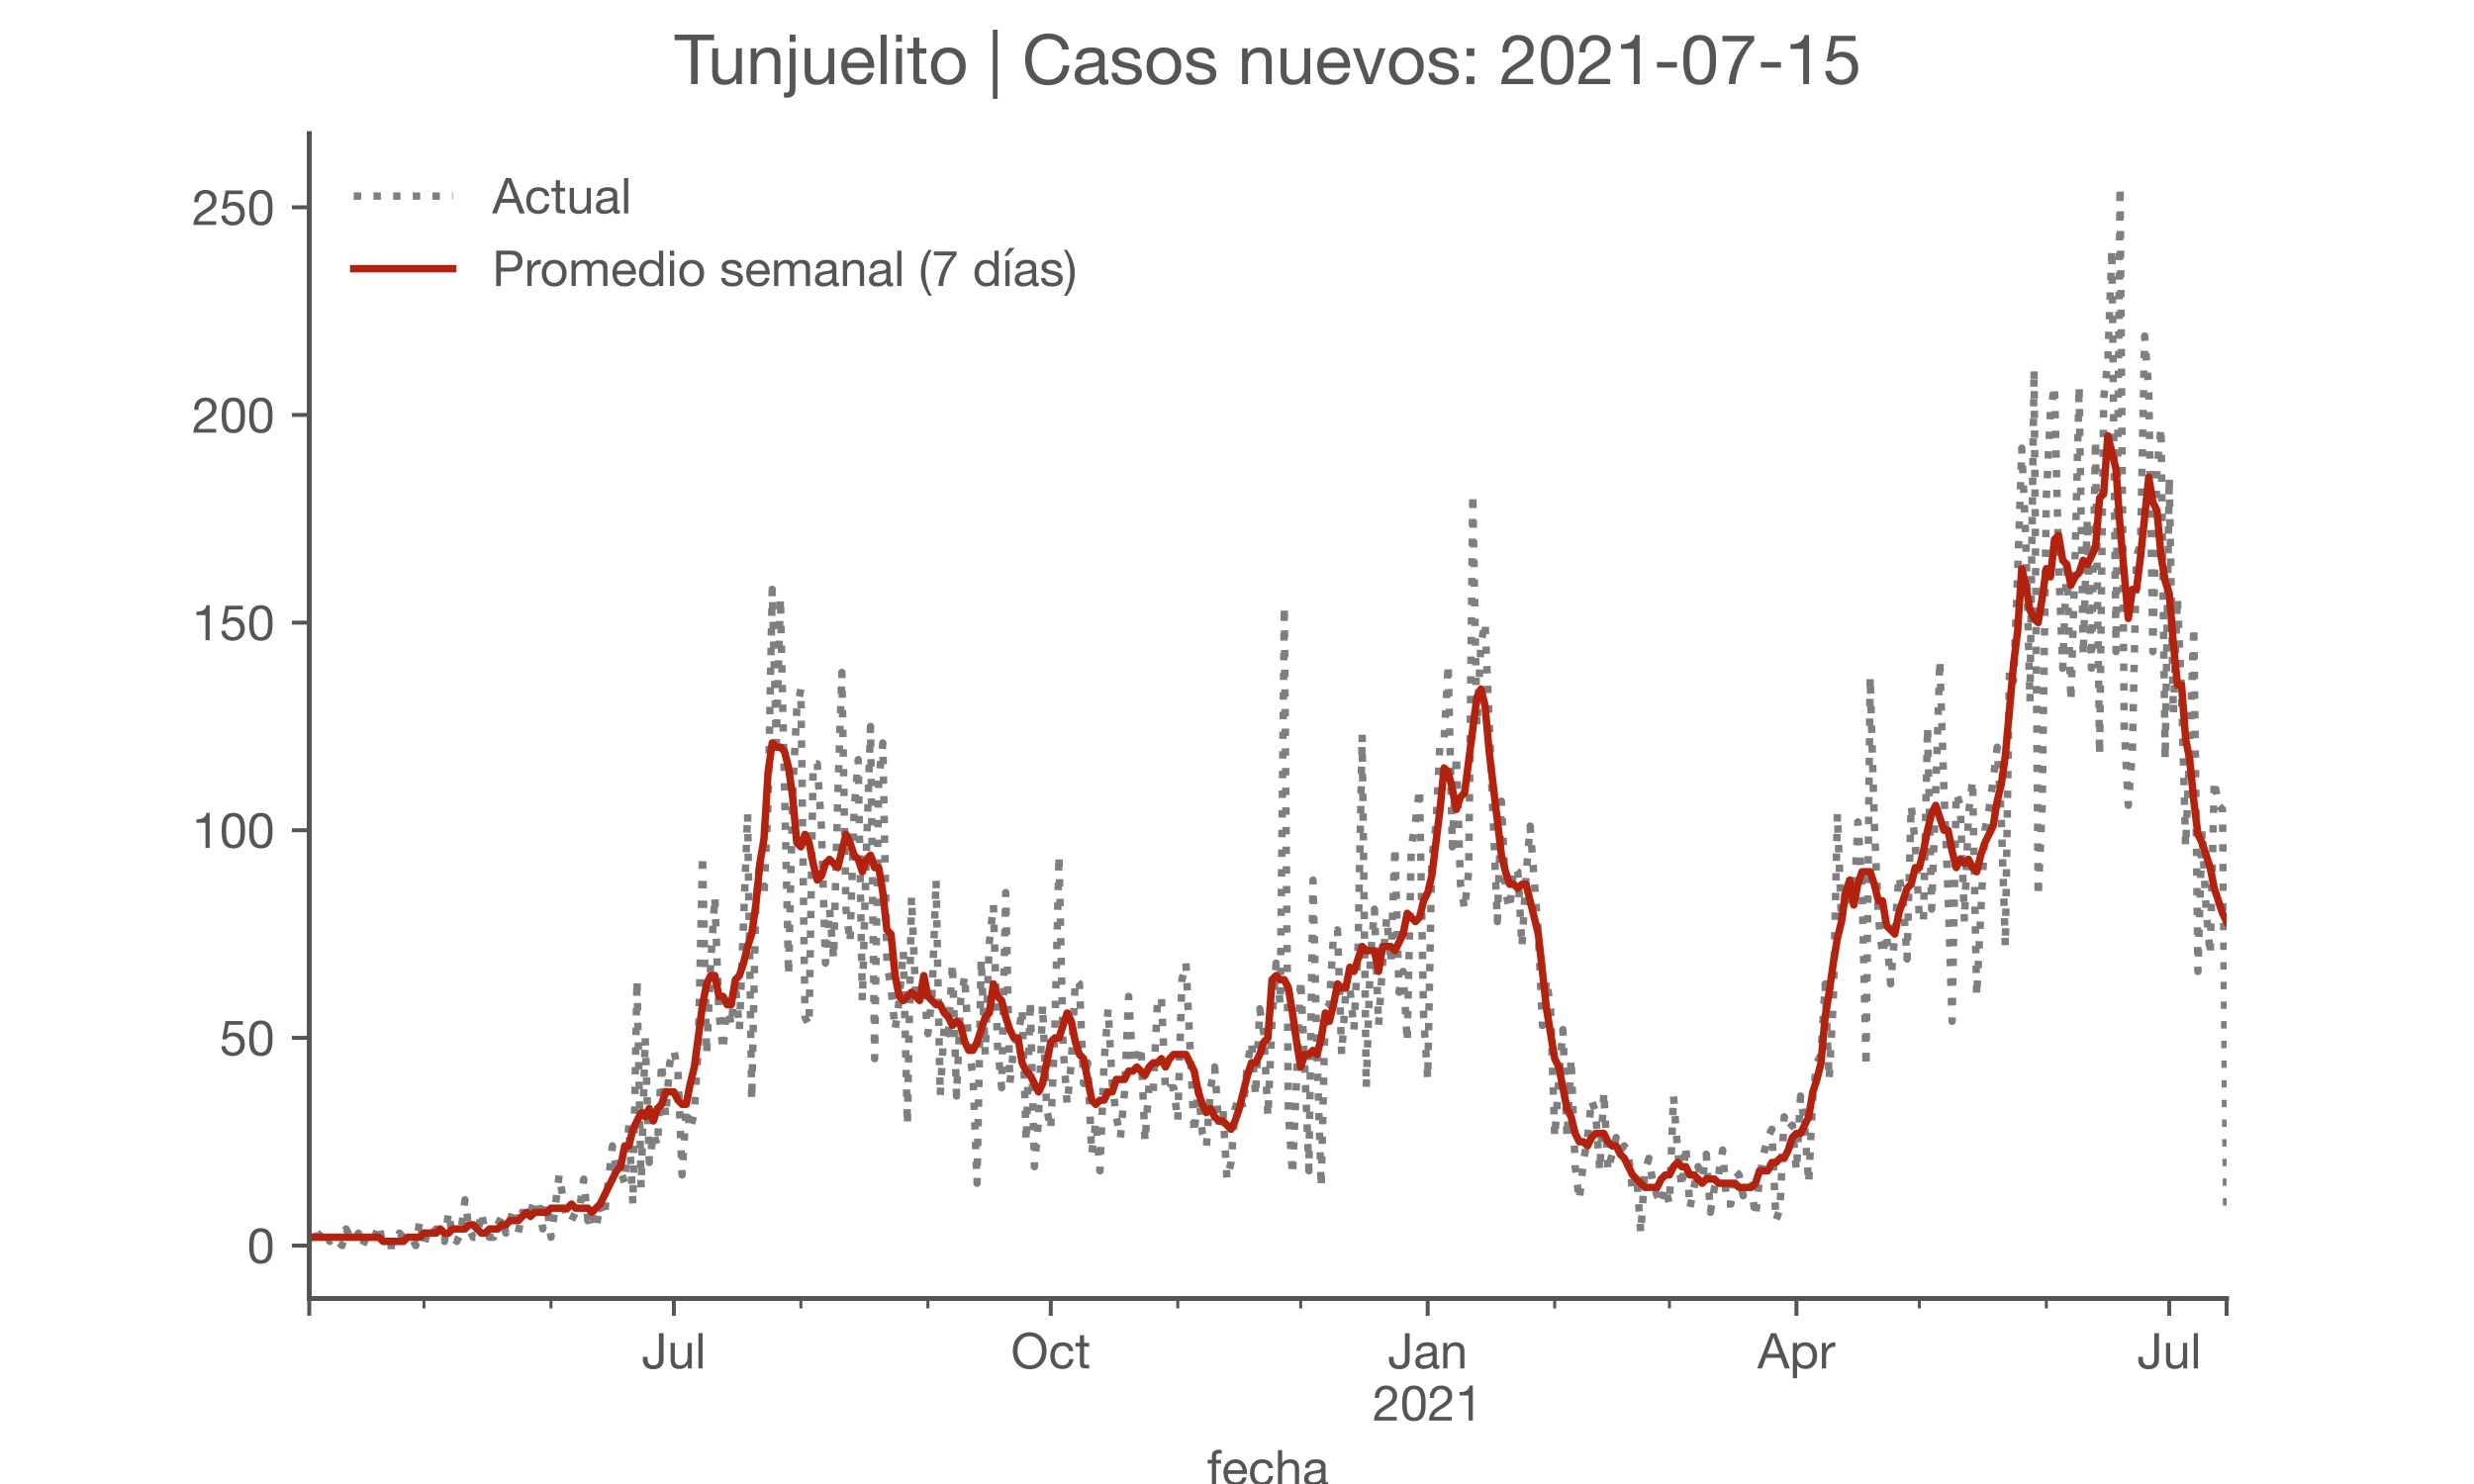 <?xml version="1.0" encoding="utf-8" standalone="no"?>
<!DOCTYPE svg PUBLIC "-//W3C//DTD SVG 1.1//EN"
  "http://www.w3.org/Graphics/SVG/1.1/DTD/svg11.dtd">
<!-- Created with matplotlib (https://matplotlib.org/) -->
<svg height="300pt" version="1.1" viewBox="0 0 500 300" width="500pt" xmlns="http://www.w3.org/2000/svg" xmlns:xlink="http://www.w3.org/1999/xlink">
 <defs>
  <style type="text/css">*{stroke-linecap:butt;stroke-linejoin:round;}</style>
 </defs>
 <g id="figure_1">
  <g id="patch_1">
   <path d="M 0 300 
L 500 300 
L 500 0 
L 0 0 
z
" style="fill:#ffffff;"/>
  </g>
  <g id="axes_1">
   <g id="patch_2">
    <path d="M 62.5 262.5 
L 450 262.5 
L 450 27 
L 62.5 27 
z
" style="fill:#ffffff;"/>
   </g>
   <g id="matplotlib.axis_1">
    <g id="xtick_1">
     <g id="line2d_1">
      <defs>
       <path d="M 0 0 
L 0 3.5 
" id="me45460651b" style="stroke:#555555;stroke-width:0.8;"/>
      </defs>
      <g>
       <use style="fill:#555555;stroke:#555555;stroke-width:0.8;" x="62.5" xlink:href="#me45460651b" y="262.5"/>
      </g>
     </g>
    </g>
    <g id="xtick_2">
     <g id="line2d_2">
      <g>
       <use style="fill:#555555;stroke:#555555;stroke-width:0.8;" x="136.191" xlink:href="#me45460651b" y="262.5"/>
      </g>
     </g>
     <g id="text_1">
      <!-- Jul -->
      <g style="fill:#555555;" transform="translate(129.706 276.641)scale(0.1 -0.1)">
       <defs>
        <path d="M 44.094 17.797 
L 44.094 71.406 
L 34.594 71.406 
L 34.594 19.203 
Q 34.594 13.297 32.141 9.797 
Q 29.703 6.297 23.203 6.297 
Q 19.703 6.297 17.453 7.344 
Q 15.203 8.406 13.953 10.297 
Q 12.703 12.203 12.203 14.797 
Q 11.703 17.406 11.703 20.5 
L 11.703 23.5 
L 2.203 23.5 
L 2.203 19.094 
Q 2.203 8.906 7.594 3.656 
Q 13 -1.594 23 -1.594 
Q 29 -1.594 33.047 0.047 
Q 37.094 1.703 39.547 4.453 
Q 42 7.203 43.047 10.703 
Q 44.094 14.203 44.094 17.797 
z
" id="HelveticaNeue-74"/>
        <path d="M 49.203 0 
L 49.203 51.703 
L 40.703 51.703 
L 40.703 22.5 
Q 40.703 19 39.75 16.047 
Q 38.797 13.094 36.891 10.891 
Q 35 8.703 32.141 7.5 
Q 29.297 6.297 25.406 6.297 
Q 20.5 6.297 17.703 9.094 
Q 14.906 11.906 14.906 16.703 
L 14.906 51.703 
L 6.406 51.703 
L 6.406 17.703 
Q 6.406 13.5 7.25 10.047 
Q 8.094 6.594 10.188 4.094 
Q 12.297 1.594 15.688 0.25 
Q 19.094 -1.094 24.203 -1.094 
Q 29.906 -1.094 34.094 1.156 
Q 38.297 3.406 41 8.203 
L 41.203 8.203 
L 41.203 0 
z
" id="HelveticaNeue-117"/>
        <path d="M 6.906 71.406 
L 6.906 0 
L 15.406 0 
L 15.406 71.406 
z
" id="HelveticaNeue-108"/>
       </defs>
       <use xlink:href="#HelveticaNeue-74"/>
       <use x="51.9" xlink:href="#HelveticaNeue-117"/>
       <use x="107.5" xlink:href="#HelveticaNeue-108"/>
      </g>
     </g>
    </g>
    <g id="xtick_3">
     <g id="line2d_3">
      <g>
       <use style="fill:#555555;stroke:#555555;stroke-width:0.8;" x="212.366" xlink:href="#me45460651b" y="262.5"/>
      </g>
     </g>
     <g id="text_2">
      <!-- Oct -->
      <g style="fill:#555555;" transform="translate(204.306 276.641)scale(0.1 -0.1)">
       <defs>
        <path d="M 13.297 35.703 
Q 13.297 41.094 14.688 46.344 
Q 16.094 51.594 19.094 55.797 
Q 22.094 60 26.797 62.547 
Q 31.5 65.094 38 65.094 
Q 44.5 65.094 49.203 62.547 
Q 53.906 60 56.906 55.797 
Q 59.906 51.594 61.297 46.344 
Q 62.703 41.094 62.703 35.703 
Q 62.703 30.297 61.297 25.047 
Q 59.906 19.797 56.906 15.594 
Q 53.906 11.406 49.203 8.844 
Q 44.5 6.297 38 6.297 
Q 31.5 6.297 26.797 8.844 
Q 22.094 11.406 19.094 15.594 
Q 16.094 19.797 14.688 25.047 
Q 13.297 30.297 13.297 35.703 
z
M 3.797 35.703 
Q 3.797 28.406 5.938 21.656 
Q 8.094 14.906 12.391 9.703 
Q 16.703 4.5 23.094 1.453 
Q 29.5 -1.594 38 -1.594 
Q 46.5 -1.594 52.891 1.453 
Q 59.297 4.5 63.594 9.703 
Q 67.906 14.906 70.047 21.656 
Q 72.203 28.406 72.203 35.703 
Q 72.203 43 70.047 49.75 
Q 67.906 56.5 63.594 61.703 
Q 59.297 66.906 52.891 70 
Q 46.5 73.094 38 73.094 
Q 29.5 73.094 23.094 70 
Q 16.703 66.906 12.391 61.703 
Q 8.094 56.5 5.938 49.75 
Q 3.797 43 3.797 35.703 
z
" id="HelveticaNeue-79"/>
        <path d="M 41.5 35.094 
L 50.297 35.094 
Q 49.797 39.703 47.891 43.047 
Q 46 46.406 43.047 48.594 
Q 40.094 50.797 36.25 51.844 
Q 32.406 52.906 28 52.906 
Q 21.906 52.906 17.297 50.75 
Q 12.703 48.594 9.641 44.844 
Q 6.594 41.094 5.094 36.047 
Q 3.594 31 3.594 25.203 
Q 3.594 19.406 5.141 14.547 
Q 6.703 9.703 9.75 6.203 
Q 12.797 2.703 17.344 0.797 
Q 21.906 -1.094 27.797 -1.094 
Q 37.703 -1.094 43.453 4.094 
Q 49.203 9.297 50.594 18.906 
L 41.906 18.906 
Q 41.094 12.906 37.547 9.594 
Q 34 6.297 27.703 6.297 
Q 23.703 6.297 20.797 7.891 
Q 17.906 9.5 16.094 12.141 
Q 14.297 14.797 13.438 18.188 
Q 12.594 21.594 12.594 25.203 
Q 12.594 29.094 13.391 32.75 
Q 14.203 36.406 16.047 39.203 
Q 17.906 42 21 43.703 
Q 24.094 45.406 28.703 45.406 
Q 34.094 45.406 37.297 42.703 
Q 40.5 40 41.5 35.094 
z
" id="HelveticaNeue-99"/>
        <path d="M 18.203 51.703 
L 18.203 67.203 
L 9.703 67.203 
L 9.703 51.703 
L 0.906 51.703 
L 0.906 44.203 
L 9.703 44.203 
L 9.703 11.297 
Q 9.703 7.703 10.391 5.5 
Q 11.094 3.297 12.547 2.094 
Q 14 0.906 16.344 0.453 
Q 18.703 0 22 0 
L 28.5 0 
L 28.5 7.5 
L 24.594 7.5 
Q 22.594 7.5 21.344 7.641 
Q 20.094 7.797 19.391 8.297 
Q 18.703 8.797 18.453 9.688 
Q 18.203 10.594 18.203 12.094 
L 18.203 44.203 
L 28.5 44.203 
L 28.5 51.703 
z
" id="HelveticaNeue-116"/>
       </defs>
       <use xlink:href="#HelveticaNeue-79"/>
       <use x="76" xlink:href="#HelveticaNeue-99"/>
       <use x="129.7" xlink:href="#HelveticaNeue-116"/>
      </g>
     </g>
    </g>
    <g id="xtick_4">
     <g id="line2d_4">
      <g>
       <use style="fill:#555555;stroke:#555555;stroke-width:0.8;" x="288.542" xlink:href="#me45460651b" y="262.5"/>
      </g>
     </g>
     <g id="text_3">
      <!-- Jan -->
      <g style="fill:#555555;" transform="translate(280.482 276.641)scale(0.1 -0.1)">
       <defs>
        <path d="M 52.203 0.203 
Q 50 -1.094 46.094 -1.094 
Q 42.797 -1.094 40.844 0.75 
Q 38.906 2.594 38.906 6.797 
Q 35.406 2.594 30.75 0.75 
Q 26.094 -1.094 20.703 -1.094 
Q 17.203 -1.094 14.047 -0.297 
Q 10.906 0.5 8.594 2.203 
Q 6.297 3.906 4.938 6.656 
Q 3.594 9.406 3.594 13.297 
Q 3.594 17.703 5.094 20.5 
Q 6.594 23.297 9.047 25.047 
Q 11.5 26.797 14.641 27.688 
Q 17.797 28.594 21.094 29.203 
Q 24.594 29.906 27.75 30.25 
Q 30.906 30.594 33.297 31.25 
Q 35.703 31.906 37.094 33.156 
Q 38.5 34.406 38.5 36.797 
Q 38.5 39.594 37.453 41.297 
Q 36.406 43 34.75 43.891 
Q 33.094 44.797 31.047 45.094 
Q 29 45.406 27 45.406 
Q 21.594 45.406 18 43.344 
Q 14.406 41.297 14.094 35.594 
L 5.594 35.594 
Q 5.797 40.406 7.594 43.703 
Q 9.406 47 12.406 49.047 
Q 15.406 51.094 19.25 52 
Q 23.094 52.906 27.5 52.906 
Q 31 52.906 34.453 52.406 
Q 37.906 51.906 40.703 50.344 
Q 43.5 48.797 45.203 46 
Q 46.906 43.203 46.906 38.703 
L 46.906 12.094 
Q 46.906 9.094 47.25 7.688 
Q 47.594 6.297 49.594 6.297 
Q 50.703 6.297 52.203 6.797 
z
M 38.406 26.703 
Q 36.797 25.5 34.188 24.953 
Q 31.594 24.406 28.75 24.047 
Q 25.906 23.703 23 23.25 
Q 20.094 22.797 17.797 21.797 
Q 15.5 20.797 14.047 18.938 
Q 12.594 17.094 12.594 13.906 
Q 12.594 11.797 13.438 10.344 
Q 14.297 8.906 15.641 8 
Q 17 7.094 18.797 6.688 
Q 20.594 6.297 22.594 6.297 
Q 26.797 6.297 29.797 7.438 
Q 32.797 8.594 34.688 10.344 
Q 36.594 12.094 37.5 14.141 
Q 38.406 16.203 38.406 18 
z
" id="HelveticaNeue-97"/>
        <path d="M 6.406 51.703 
L 6.406 0 
L 14.906 0 
L 14.906 29.203 
Q 14.906 32.703 15.844 35.641 
Q 16.797 38.594 18.688 40.797 
Q 20.594 43 23.438 44.203 
Q 26.297 45.406 30.203 45.406 
Q 35.094 45.406 37.891 42.594 
Q 40.703 39.797 40.703 35 
L 40.703 0 
L 49.203 0 
L 49.203 34 
Q 49.203 38.203 48.344 41.641 
Q 47.5 45.094 45.391 47.594 
Q 43.297 50.094 39.891 51.5 
Q 36.5 52.906 31.406 52.906 
Q 19.906 52.906 14.594 43.5 
L 14.406 43.5 
L 14.406 51.703 
z
" id="HelveticaNeue-110"/>
       </defs>
       <use xlink:href="#HelveticaNeue-74"/>
       <use x="51.9" xlink:href="#HelveticaNeue-97"/>
       <use x="105.6" xlink:href="#HelveticaNeue-110"/>
      </g>
      <!-- 2021 -->
      <g style="fill:#555555;" transform="translate(277.423 287.18)scale(0.1 -0.1)">
       <defs>
        <path d="M 4.406 45.797 
L 12.906 45.797 
Q 12.797 49 13.547 52.141 
Q 14.297 55.297 16 57.797 
Q 17.703 60.297 20.344 61.844 
Q 23 63.406 26.703 63.406 
Q 29.5 63.406 32 62.5 
Q 34.5 61.594 36.344 59.891 
Q 38.203 58.203 39.297 55.844 
Q 40.406 53.5 40.406 50.594 
Q 40.406 46.906 39.25 44.094 
Q 38.094 41.297 35.844 38.891 
Q 33.594 36.5 30.188 34.141 
Q 26.797 31.797 22.297 29 
Q 18.594 26.797 15.188 24.297 
Q 11.797 21.797 9.094 18.5 
Q 6.406 15.203 4.656 10.75 
Q 2.906 6.297 2.406 0 
L 48.703 0 
L 48.703 7.5 
L 12.297 7.5 
Q 12.906 10.797 14.844 13.344 
Q 16.797 15.906 19.547 18.094 
Q 22.297 20.297 25.594 22.25 
Q 28.906 24.203 32.203 26.203 
Q 35.5 28.297 38.594 30.594 
Q 41.703 32.906 44.094 35.75 
Q 46.5 38.594 47.953 42.188 
Q 49.406 45.797 49.406 50.5 
Q 49.406 55.5 47.656 59.297 
Q 45.906 63.094 42.906 65.641 
Q 39.906 68.203 35.844 69.547 
Q 31.797 70.906 27.203 70.906 
Q 21.594 70.906 17.188 69 
Q 12.797 67.094 9.844 63.75 
Q 6.906 60.406 5.5 55.797 
Q 4.094 51.203 4.406 45.797 
z
" id="HelveticaNeue-50"/>
        <path d="M 13.203 34.906 
Q 13.203 37.5 13.25 40.641 
Q 13.297 43.797 13.75 46.938 
Q 14.203 50.094 15.047 53.094 
Q 15.906 56.094 17.547 58.344 
Q 19.203 60.594 21.703 62 
Q 24.203 63.406 27.797 63.406 
Q 31.406 63.406 33.906 62 
Q 36.406 60.594 38.047 58.344 
Q 39.703 56.094 40.547 53.094 
Q 41.406 50.094 41.844 46.938 
Q 42.297 43.797 42.344 40.641 
Q 42.406 37.5 42.406 34.906 
Q 42.406 30.906 42.156 25.953 
Q 41.906 21 40.547 16.641 
Q 39.203 12.297 36.203 9.297 
Q 33.203 6.297 27.797 6.297 
Q 22.406 6.297 19.406 9.297 
Q 16.406 12.297 15.047 16.641 
Q 13.703 21 13.453 25.953 
Q 13.203 30.906 13.203 34.906 
z
M 4.203 34.797 
Q 4.203 30.906 4.391 26.703 
Q 4.594 22.5 5.391 18.5 
Q 6.203 14.5 7.703 10.953 
Q 9.203 7.406 11.797 4.703 
Q 14.406 2 18.344 0.453 
Q 22.297 -1.094 27.797 -1.094 
Q 33.406 -1.094 37.297 0.453 
Q 41.203 2 43.797 4.703 
Q 46.406 7.406 47.906 10.953 
Q 49.406 14.5 50.203 18.5 
Q 51 22.5 51.203 26.703 
Q 51.406 30.906 51.406 34.797 
Q 51.406 38.703 51.203 42.891 
Q 51 47.094 50.203 51.094 
Q 49.406 55.094 47.906 58.688 
Q 46.406 62.297 43.797 65 
Q 41.203 67.703 37.25 69.297 
Q 33.297 70.906 27.797 70.906 
Q 22.297 70.906 18.344 69.297 
Q 14.406 67.703 11.797 65 
Q 9.203 62.297 7.703 58.688 
Q 6.203 55.094 5.391 51.094 
Q 4.594 47.094 4.391 42.891 
Q 4.203 38.703 4.203 34.797 
z
" id="HelveticaNeue-48"/>
        <path d="M 35.594 0 
L 35.594 70.906 
L 29.094 70.906 
Q 28.406 66.906 26.5 64.297 
Q 24.594 61.703 21.844 60.203 
Q 19.094 58.703 15.688 58.141 
Q 12.297 57.594 8.703 57.594 
L 8.703 50.797 
L 27.094 50.797 
L 27.094 0 
z
" id="HelveticaNeue-49"/>
       </defs>
       <use xlink:href="#HelveticaNeue-50"/>
       <use x="55.6" xlink:href="#HelveticaNeue-48"/>
       <use x="111.2" xlink:href="#HelveticaNeue-50"/>
       <use x="166.8" xlink:href="#HelveticaNeue-49"/>
      </g>
     </g>
    </g>
    <g id="xtick_5">
     <g id="line2d_5">
      <g>
       <use style="fill:#555555;stroke:#555555;stroke-width:0.8;" x="363.061" xlink:href="#me45460651b" y="262.5"/>
      </g>
     </g>
     <g id="text_4">
      <!-- Apr -->
      <g style="fill:#555555;" transform="translate(355.191 276.641)scale(0.1 -0.1)">
       <defs>
        <path d="M 20.094 29.5 
L 32.203 62.797 
L 32.406 62.797 
L 44.297 29.5 
z
M 27.203 71.406 
L -0.594 0 
L 9.094 0 
L 17.094 21.5 
L 47.297 21.5 
L 55.094 0 
L 65.594 0 
L 37.703 71.406 
z
" id="HelveticaNeue-65"/>
        <path d="M 6.703 51.703 
L 6.703 -19.703 
L 15.203 -19.703 
L 15.203 6.906 
L 15.406 6.906 
Q 16.797 4.594 18.844 3.047 
Q 20.906 1.5 23.203 0.594 
Q 25.5 -0.297 27.844 -0.688 
Q 30.203 -1.094 32.094 -1.094 
Q 38 -1.094 42.453 1 
Q 46.906 3.094 49.844 6.75 
Q 52.797 10.406 54.25 15.297 
Q 55.703 20.203 55.703 25.703 
Q 55.703 31.203 54.203 36.094 
Q 52.703 41 49.75 44.75 
Q 46.797 48.5 42.344 50.703 
Q 37.906 52.906 31.906 52.906 
Q 26.5 52.906 22 50.953 
Q 17.5 49 15.406 44.703 
L 15.203 44.703 
L 15.203 51.703 
z
M 46.703 26.297 
Q 46.703 22.5 45.891 18.891 
Q 45.094 15.297 43.297 12.5 
Q 41.5 9.703 38.547 8 
Q 35.594 6.297 31.203 6.297 
Q 26.797 6.297 23.688 7.938 
Q 20.594 9.594 18.641 12.297 
Q 16.703 15 15.797 18.547 
Q 14.906 22.094 14.906 25.906 
Q 14.906 29.5 15.75 33 
Q 16.594 36.5 18.5 39.25 
Q 20.406 42 23.406 43.703 
Q 26.406 45.406 30.703 45.406 
Q 34.797 45.406 37.844 43.797 
Q 40.906 42.203 42.844 39.5 
Q 44.797 36.797 45.75 33.344 
Q 46.703 29.906 46.703 26.297 
z
" id="HelveticaNeue-112"/>
        <path d="M 6.094 51.703 
L 6.094 0 
L 14.594 0 
L 14.594 23 
Q 14.594 28 15.594 31.844 
Q 16.594 35.703 18.797 38.391 
Q 21 41.094 24.594 42.5 
Q 28.203 43.906 33.297 43.906 
L 33.297 52.906 
Q 26.406 53.094 21.906 50.094 
Q 17.406 47.094 14.297 40.797 
L 14.094 40.797 
L 14.094 51.703 
z
" id="HelveticaNeue-114"/>
       </defs>
       <use xlink:href="#HelveticaNeue-65"/>
       <use x="64.8" xlink:href="#HelveticaNeue-112"/>
       <use x="124.1" xlink:href="#HelveticaNeue-114"/>
      </g>
     </g>
    </g>
    <g id="xtick_6">
     <g id="line2d_6">
      <g>
       <use style="fill:#555555;stroke:#555555;stroke-width:0.8;" x="438.408" xlink:href="#me45460651b" y="262.5"/>
      </g>
     </g>
     <g id="text_5">
      <!-- Jul -->
      <g style="fill:#555555;" transform="translate(431.923 276.641)scale(0.1 -0.1)">
       <use xlink:href="#HelveticaNeue-74"/>
       <use x="51.9" xlink:href="#HelveticaNeue-117"/>
       <use x="107.5" xlink:href="#HelveticaNeue-108"/>
      </g>
     </g>
    </g>
    <g id="xtick_7">
     <g id="line2d_7">
      <g>
       <use style="fill:#555555;stroke:#555555;stroke-width:0.8;" x="450" xlink:href="#me45460651b" y="262.5"/>
      </g>
     </g>
    </g>
    <g id="xtick_8">
     <g id="line2d_8">
      <defs>
       <path d="M 0 0 
L 0 2 
" id="m97d0883c5a" style="stroke:#555555;stroke-width:0.6;"/>
      </defs>
      <g>
       <use style="fill:#555555;stroke:#555555;stroke-width:0.6;" x="85.684" xlink:href="#m97d0883c5a" y="262.5"/>
      </g>
     </g>
    </g>
    <g id="xtick_9">
     <g id="line2d_9">
      <g>
       <use style="fill:#555555;stroke:#555555;stroke-width:0.6;" x="111.351" xlink:href="#m97d0883c5a" y="262.5"/>
      </g>
     </g>
    </g>
    <g id="xtick_10">
     <g id="line2d_10">
      <g>
       <use style="fill:#555555;stroke:#555555;stroke-width:0.6;" x="161.859" xlink:href="#m97d0883c5a" y="262.5"/>
      </g>
     </g>
    </g>
    <g id="xtick_11">
     <g id="line2d_11">
      <g>
       <use style="fill:#555555;stroke:#555555;stroke-width:0.6;" x="187.527" xlink:href="#m97d0883c5a" y="262.5"/>
      </g>
     </g>
    </g>
    <g id="xtick_12">
     <g id="line2d_12">
      <g>
       <use style="fill:#555555;stroke:#555555;stroke-width:0.6;" x="238.034" xlink:href="#m97d0883c5a" y="262.5"/>
      </g>
     </g>
    </g>
    <g id="xtick_13">
     <g id="line2d_13">
      <g>
       <use style="fill:#555555;stroke:#555555;stroke-width:0.6;" x="262.874" xlink:href="#m97d0883c5a" y="262.5"/>
      </g>
     </g>
    </g>
    <g id="xtick_14">
     <g id="line2d_14">
      <g>
       <use style="fill:#555555;stroke:#555555;stroke-width:0.6;" x="314.209" xlink:href="#m97d0883c5a" y="262.5"/>
      </g>
     </g>
    </g>
    <g id="xtick_15">
     <g id="line2d_15">
      <g>
       <use style="fill:#555555;stroke:#555555;stroke-width:0.6;" x="337.393" xlink:href="#m97d0883c5a" y="262.5"/>
      </g>
     </g>
    </g>
    <g id="xtick_16">
     <g id="line2d_16">
      <g>
       <use style="fill:#555555;stroke:#555555;stroke-width:0.6;" x="387.901" xlink:href="#m97d0883c5a" y="262.5"/>
      </g>
     </g>
    </g>
    <g id="xtick_17">
     <g id="line2d_17">
      <g>
       <use style="fill:#555555;stroke:#555555;stroke-width:0.6;" x="413.568" xlink:href="#m97d0883c5a" y="262.5"/>
      </g>
     </g>
    </g>
    <g id="text_6">
     <!-- fecha -->
     <g style="fill:#555555;" transform="translate(243.935 300.291)scale(0.1 -0.1)">
      <defs>
       <path d="M 9.906 44.203 
L 9.906 0 
L 18.406 0 
L 18.406 44.203 
L 28.406 44.203 
L 28.406 51.703 
L 18.406 51.703 
L 18.406 58.906 
Q 18.406 62.297 20.094 63.5 
Q 21.797 64.703 24.906 64.703 
Q 26 64.703 27.297 64.547 
Q 28.594 64.406 29.703 64 
L 29.703 71.406 
Q 28.5 71.797 26.953 72 
Q 25.406 72.203 24.203 72.203 
Q 17.203 72.203 13.547 68.953 
Q 9.906 65.703 9.906 59.406 
L 9.906 51.703 
L 1.203 51.703 
L 1.203 44.203 
z
" id="HelveticaNeue-102"/>
       <path d="M 42.297 30.797 
L 12.594 30.797 
Q 12.797 33.797 13.891 36.438 
Q 15 39.094 16.891 41.094 
Q 18.797 43.094 21.438 44.25 
Q 24.094 45.406 27.406 45.406 
Q 30.594 45.406 33.25 44.25 
Q 35.906 43.094 37.844 41.141 
Q 39.797 39.203 40.938 36.5 
Q 42.094 33.797 42.297 30.797 
z
M 50.5 16.406 
L 42.094 16.406 
Q 41 11.297 37.547 8.797 
Q 34.094 6.297 28.703 6.297 
Q 24.5 6.297 21.391 7.688 
Q 18.297 9.094 16.297 11.438 
Q 14.297 13.797 13.391 16.844 
Q 12.5 19.906 12.594 23.297 
L 51.297 23.297 
Q 51.5 28 50.453 33.203 
Q 49.406 38.406 46.656 42.797 
Q 43.906 47.203 39.344 50.047 
Q 34.797 52.906 27.906 52.906 
Q 22.594 52.906 18.141 50.906 
Q 13.703 48.906 10.453 45.297 
Q 7.203 41.703 5.391 36.797 
Q 3.594 31.906 3.594 26 
Q 3.797 20.094 5.344 15.094 
Q 6.906 10.094 10 6.5 
Q 13.094 2.906 17.641 0.906 
Q 22.203 -1.094 28.406 -1.094 
Q 37.203 -1.094 43 3.297 
Q 48.797 7.703 50.5 16.406 
z
" id="HelveticaNeue-101"/>
       <path d="M 6.406 71.406 
L 6.406 0 
L 14.906 0 
L 14.906 29.203 
Q 14.906 32.703 15.844 35.641 
Q 16.797 38.594 18.688 40.797 
Q 20.594 43 23.438 44.203 
Q 26.297 45.406 30.203 45.406 
Q 35.094 45.406 37.891 42.594 
Q 40.703 39.797 40.703 35 
L 40.703 0 
L 49.203 0 
L 49.203 34 
Q 49.203 38.203 48.344 41.641 
Q 47.5 45.094 45.391 47.594 
Q 43.297 50.094 39.891 51.5 
Q 36.5 52.906 31.406 52.906 
Q 29.094 52.906 26.641 52.406 
Q 24.203 51.906 21.953 50.844 
Q 19.703 49.797 17.891 48.141 
Q 16.094 46.5 15.094 44.094 
L 14.906 44.094 
L 14.906 71.406 
z
" id="HelveticaNeue-104"/>
      </defs>
      <use xlink:href="#HelveticaNeue-102"/>
      <use x="29.6" xlink:href="#HelveticaNeue-101"/>
      <use x="83.3" xlink:href="#HelveticaNeue-99"/>
      <use x="137" xlink:href="#HelveticaNeue-104"/>
      <use x="192.6" xlink:href="#HelveticaNeue-97"/>
     </g>
    </g>
   </g>
   <g id="matplotlib.axis_2">
    <g id="ytick_1">
     <g id="line2d_18">
      <defs>
       <path d="M 0 0 
L -3.5 0 
" id="mc793fcdd05" style="stroke:#555555;stroke-width:0.8;"/>
      </defs>
      <g>
       <use style="fill:#555555;stroke:#555555;stroke-width:0.8;" x="62.5" xlink:href="#mc793fcdd05" y="251.795"/>
      </g>
     </g>
     <g id="text_7">
      <!-- 0 -->
      <g style="fill:#555555;" transform="translate(49.941 255.366)scale(0.1 -0.1)">
       <use xlink:href="#HelveticaNeue-48"/>
      </g>
     </g>
    </g>
    <g id="ytick_2">
     <g id="line2d_19">
      <g>
       <use style="fill:#555555;stroke:#555555;stroke-width:0.8;" x="62.5" xlink:href="#mc793fcdd05" y="209.817"/>
      </g>
     </g>
     <g id="text_8">
      <!-- 50 -->
      <g style="fill:#555555;" transform="translate(44.381 213.387)scale(0.1 -0.1)">
       <defs>
        <path d="M 47 62.203 
L 47 69.703 
L 12 69.703 
L 5.406 32.906 
L 12.703 32.5 
Q 15.203 35.5 18.453 37.344 
Q 21.703 39.203 25.906 39.203 
Q 29.5 39.203 32.453 38 
Q 35.406 36.797 37.5 34.641 
Q 39.594 32.5 40.75 29.547 
Q 41.906 26.594 41.906 23.094 
Q 41.906 18.906 40.703 15.75 
Q 39.5 12.594 37.453 10.5 
Q 35.406 8.406 32.656 7.344 
Q 29.906 6.297 26.906 6.297 
Q 23.703 6.297 21.047 7.25 
Q 18.406 8.203 16.453 9.953 
Q 14.5 11.703 13.344 14.047 
Q 12.203 16.406 12 19.094 
L 3.5 19.094 
Q 3.594 14.297 5.391 10.5 
Q 7.203 6.703 10.297 4.141 
Q 13.406 1.594 17.453 0.25 
Q 21.5 -1.094 26.094 -1.094 
Q 32.297 -1.094 36.938 0.844 
Q 41.594 2.797 44.688 6.094 
Q 47.797 9.406 49.344 13.656 
Q 50.906 17.906 50.906 22.406 
Q 50.906 28.5 49.094 33.047 
Q 47.297 37.594 44.188 40.641 
Q 41.094 43.703 36.891 45.203 
Q 32.703 46.703 28 46.703 
Q 24.406 46.703 20.75 45.453 
Q 17.094 44.203 14.797 41.594 
L 14.594 41.797 
L 18.406 62.203 
z
" id="HelveticaNeue-53"/>
       </defs>
       <use xlink:href="#HelveticaNeue-53"/>
       <use x="55.6" xlink:href="#HelveticaNeue-48"/>
      </g>
     </g>
    </g>
    <g id="ytick_3">
     <g id="line2d_20">
      <g>
       <use style="fill:#555555;stroke:#555555;stroke-width:0.8;" x="62.5" xlink:href="#mc793fcdd05" y="167.838"/>
      </g>
     </g>
     <g id="text_9">
      <!-- 100 -->
      <g style="fill:#555555;" transform="translate(38.822 171.409)scale(0.1 -0.1)">
       <use xlink:href="#HelveticaNeue-49"/>
       <use x="55.6" xlink:href="#HelveticaNeue-48"/>
       <use x="111.2" xlink:href="#HelveticaNeue-48"/>
      </g>
     </g>
    </g>
    <g id="ytick_4">
     <g id="line2d_21">
      <g>
       <use style="fill:#555555;stroke:#555555;stroke-width:0.8;" x="62.5" xlink:href="#mc793fcdd05" y="125.86"/>
      </g>
     </g>
     <g id="text_10">
      <!-- 150 -->
      <g style="fill:#555555;" transform="translate(38.822 129.43)scale(0.1 -0.1)">
       <use xlink:href="#HelveticaNeue-49"/>
       <use x="55.6" xlink:href="#HelveticaNeue-53"/>
       <use x="111.2" xlink:href="#HelveticaNeue-48"/>
      </g>
     </g>
    </g>
    <g id="ytick_5">
     <g id="line2d_22">
      <g>
       <use style="fill:#555555;stroke:#555555;stroke-width:0.8;" x="62.5" xlink:href="#mc793fcdd05" y="83.881"/>
      </g>
     </g>
     <g id="text_11">
      <!-- 200 -->
      <g style="fill:#555555;" transform="translate(38.822 87.451)scale(0.1 -0.1)">
       <use xlink:href="#HelveticaNeue-50"/>
       <use x="55.6" xlink:href="#HelveticaNeue-48"/>
       <use x="111.2" xlink:href="#HelveticaNeue-48"/>
      </g>
     </g>
    </g>
    <g id="ytick_6">
     <g id="line2d_23">
      <g>
       <use style="fill:#555555;stroke:#555555;stroke-width:0.8;" x="62.5" xlink:href="#mc793fcdd05" y="41.902"/>
      </g>
     </g>
     <g id="text_12">
      <!-- 250 -->
      <g style="fill:#555555;" transform="translate(38.822 45.473)scale(0.1 -0.1)">
       <use xlink:href="#HelveticaNeue-50"/>
       <use x="55.6" xlink:href="#HelveticaNeue-53"/>
       <use x="111.2" xlink:href="#HelveticaNeue-48"/>
      </g>
     </g>
    </g>
   </g>
   <g id="line2d_24">
    <path clip-path="url(#pb80dc67a8d)" d="M 63.328 249.277 
L 64.156 251.795 
L 64.984 249.277 
L 65.812 248.437 
L 66.64 250.956 
L 67.468 250.116 
L 69.124 251.795 
L 69.952 248.437 
L 70.78 250.116 
L 71.608 250.956 
L 72.436 249.277 
L 73.264 251.795 
L 74.092 250.116 
L 74.92 249.277 
L 75.748 250.116 
L 76.576 247.598 
L 77.404 251.795 
L 79.888 251.795 
L 80.716 249.277 
L 81.544 250.116 
L 83.2 250.116 
L 84.028 251.795 
L 84.856 246.758 
L 85.684 251.795 
L 86.512 248.437 
L 87.34 249.277 
L 88.168 248.437 
L 88.996 249.277 
L 89.824 250.956 
L 90.652 245.079 
L 91.48 250.116 
L 92.308 250.956 
L 93.136 249.277 
L 93.964 242.56 
L 94.792 248.437 
L 95.62 250.116 
L 96.448 250.116 
L 97.276 245.079 
L 98.104 249.277 
L 98.932 250.116 
L 99.76 250.116 
L 100.588 247.598 
L 101.416 245.918 
L 102.244 249.277 
L 103.9 244.239 
L 104.728 249.277 
L 105.556 245.079 
L 106.384 246.758 
L 107.212 245.079 
L 108.04 242.56 
L 108.868 243.4 
L 109.696 248.437 
L 110.524 243.4 
L 111.351 250.116 
L 112.179 244.239 
L 113.007 237.523 
L 113.835 242.56 
L 114.663 246.758 
L 115.491 246.758 
L 116.319 245.079 
L 117.147 244.239 
L 117.975 238.362 
L 118.803 246.758 
L 119.631 245.079 
L 120.459 248.437 
L 121.287 243.4 
L 122.115 245.918 
L 123.771 231.646 
L 124.599 236.683 
L 125.427 236.683 
L 126.255 239.202 
L 127.083 227.448 
L 127.911 243.4 
L 128.739 198.063 
L 129.567 240.041 
L 130.395 209.817 
L 131.223 235.004 
L 132.051 229.127 
L 132.879 231.646 
L 133.707 214.854 
L 134.535 225.769 
L 135.363 214.854 
L 136.191 212.336 
L 137.019 216.533 
L 137.847 237.523 
L 138.675 224.09 
L 139.503 228.287 
L 140.331 224.929 
L 141.159 210.656 
L 141.987 172.876 
L 142.815 213.175 
L 143.643 194.705 
L 144.471 181.271 
L 145.299 204.779 
L 146.127 212.336 
L 146.955 202.261 
L 147.783 207.298 
L 148.611 198.902 
L 149.439 208.138 
L 151.095 164.48 
L 151.923 222.41 
L 152.751 182.951 
L 153.579 173.715 
L 154.407 181.271 
L 155.235 161.961 
L 156.063 119.143 
L 156.891 150.207 
L 157.719 120.822 
L 159.375 197.223 
L 160.203 160.282 
L 161.031 143.491 
L 161.859 139.293 
L 162.687 205.619 
L 163.515 207.298 
L 164.343 154.405 
L 165.171 154.405 
L 165.999 166.999 
L 166.827 194.705 
L 167.655 183.79 
L 168.483 193.865 
L 169.311 161.122 
L 170.139 135.934 
L 170.967 183.79 
L 171.795 190.507 
L 172.623 163.64 
L 173.451 153.566 
L 174.279 202.261 
L 175.107 172.036 
L 175.935 146.849 
L 176.763 214.015 
L 177.591 157.763 
L 178.419 150.207 
L 179.247 194.705 
L 180.075 199.742 
L 180.903 208.138 
L 181.731 202.261 
L 182.559 192.186 
L 183.387 227.448 
L 184.215 181.271 
L 185.043 200.582 
L 185.871 200.582 
L 186.699 199.742 
L 187.527 208.977 
L 188.355 201.421 
L 189.183 177.913 
L 190.011 221.571 
L 190.839 207.298 
L 191.667 208.977 
L 192.495 194.705 
L 193.323 221.571 
L 194.151 202.261 
L 194.979 197.223 
L 195.807 212.336 
L 196.635 217.373 
L 197.463 239.202 
L 198.291 193.865 
L 199.119 213.175 
L 199.947 190.507 
L 200.775 182.951 
L 201.603 211.496 
L 202.431 219.892 
L 203.259 180.432 
L 204.087 219.052 
L 204.915 211.496 
L 205.743 209.817 
L 206.571 203.94 
L 207.399 230.806 
L 208.226 202.261 
L 209.054 235.844 
L 209.882 226.608 
L 210.71 203.1 
L 211.538 224.09 
L 212.366 228.287 
L 213.194 208.138 
L 214.022 172.876 
L 214.85 211.496 
L 215.678 223.25 
L 216.506 214.854 
L 217.334 198.063 
L 218.162 198.902 
L 218.99 219.052 
L 219.818 214.854 
L 220.646 233.325 
L 221.474 226.608 
L 222.302 236.683 
L 223.13 214.854 
L 223.958 203.94 
L 224.786 219.052 
L 225.614 225.769 
L 226.442 229.967 
L 227.27 220.731 
L 228.098 201.421 
L 228.926 214.854 
L 229.754 214.854 
L 230.582 211.496 
L 231.41 230.806 
L 232.238 219.052 
L 233.066 220.731 
L 233.894 203.1 
L 234.722 201.421 
L 235.55 220.731 
L 236.378 219.892 
L 237.206 219.892 
L 238.034 226.608 
L 238.862 198.063 
L 239.69 194.705 
L 241.346 229.127 
L 242.174 219.892 
L 243.002 229.127 
L 243.83 231.646 
L 244.658 219.892 
L 245.486 215.694 
L 246.314 227.448 
L 247.142 224.09 
L 247.97 238.362 
L 248.798 235.004 
L 249.626 224.09 
L 250.454 221.571 
L 251.282 224.09 
L 252.11 214.854 
L 252.938 210.656 
L 253.766 221.571 
L 254.594 203.94 
L 255.422 208.977 
L 256.25 225.769 
L 257.078 206.459 
L 257.906 194.705 
L 258.734 203.1 
L 259.562 122.501 
L 260.39 224.929 
L 261.218 237.523 
L 262.874 198.063 
L 263.702 215.694 
L 264.53 236.683 
L 265.358 177.913 
L 266.186 213.175 
L 267.014 240.041 
L 267.842 203.94 
L 268.67 203.1 
L 269.498 188.828 
L 270.326 187.988 
L 271.154 213.175 
L 271.982 200.582 
L 272.81 199.742 
L 273.638 208.138 
L 274.466 191.346 
L 275.294 148.528 
L 276.122 219.892 
L 276.95 193.865 
L 277.778 183.79 
L 278.606 207.298 
L 279.434 194.705 
L 280.262 185.469 
L 281.09 194.705 
L 281.918 171.197 
L 282.746 200.582 
L 283.574 196.384 
L 284.402 210.656 
L 285.23 171.197 
L 286.058 166.159 
L 286.886 159.443 
L 287.714 205.619 
L 288.542 218.213 
L 289.37 173.715 
L 290.198 166.999 
L 291.026 150.207 
L 291.854 149.368 
L 292.682 134.255 
L 293.51 171.197 
L 294.338 152.726 
L 295.166 178.753 
L 295.994 183.79 
L 296.822 176.234 
L 297.65 99.833 
L 298.478 146.849 
L 299.306 130.057 
L 300.134 125.86 
L 302.618 186.309 
L 303.446 161.961 
L 304.274 180.432 
L 305.101 183.79 
L 305.929 175.394 
L 306.757 176.234 
L 307.585 191.346 
L 308.413 177.074 
L 309.241 166.999 
L 310.897 188.828 
L 311.725 207.298 
L 312.553 198.063 
L 313.381 203.94 
L 314.209 229.967 
L 315.037 218.213 
L 315.865 208.138 
L 316.693 229.967 
L 317.521 214.015 
L 318.349 235.844 
L 319.177 242.56 
L 320.005 235.004 
L 320.833 229.967 
L 321.661 222.41 
L 322.489 224.929 
L 323.317 236.683 
L 324.145 220.731 
L 324.973 236.683 
L 326.629 229.967 
L 327.457 232.485 
L 328.285 231.646 
L 329.113 233.325 
L 329.941 240.881 
L 330.769 237.523 
L 331.597 249.277 
L 332.425 236.683 
L 333.253 234.164 
L 334.081 239.202 
L 334.909 241.721 
L 335.737 243.4 
L 336.565 240.041 
L 337.393 243.4 
L 338.221 221.571 
L 339.049 232.485 
L 339.877 240.041 
L 340.705 231.646 
L 341.533 244.239 
L 343.189 235.844 
L 344.017 238.362 
L 344.845 233.325 
L 345.673 245.079 
L 346.501 240.041 
L 347.329 237.523 
L 348.157 232.485 
L 348.985 243.4 
L 349.813 243.4 
L 350.641 236.683 
L 351.469 237.523 
L 352.297 241.721 
L 353.125 239.202 
L 353.953 240.041 
L 354.781 245.918 
L 355.609 238.362 
L 356.437 233.325 
L 357.265 229.967 
L 358.093 228.287 
L 358.921 246.758 
L 359.749 244.239 
L 360.577 225.769 
L 361.405 228.287 
L 362.233 227.448 
L 363.061 236.683 
L 363.889 221.571 
L 364.717 227.448 
L 365.545 239.202 
L 366.373 221.571 
L 367.201 214.854 
L 368.029 213.175 
L 368.857 198.902 
L 369.685 218.213 
L 370.513 202.261 
L 371.341 164.48 
L 372.169 186.309 
L 372.997 179.592 
L 373.825 182.111 
L 374.653 183.79 
L 375.481 166.159 
L 376.309 178.753 
L 377.137 215.694 
L 377.965 136.774 
L 378.793 166.159 
L 379.621 185.469 
L 380.449 193.025 
L 381.277 188.828 
L 382.105 198.902 
L 382.933 188.828 
L 383.761 177.074 
L 384.589 181.271 
L 385.417 193.865 
L 386.245 162.801 
L 387.073 170.357 
L 387.901 185.469 
L 388.729 186.309 
L 389.557 146.849 
L 390.385 183.79 
L 391.213 160.282 
L 392.041 133.416 
L 392.869 159.443 
L 393.697 180.432 
L 394.525 206.459 
L 395.353 160.282 
L 396.181 162.801 
L 397.009 186.309 
L 397.837 164.48 
L 398.665 157.763 
L 399.493 201.421 
L 401.149 167.838 
L 401.976 163.64 
L 402.804 157.763 
L 403.632 151.047 
L 404.46 165.32 
L 405.288 191.346 
L 406.116 135.095 
L 406.944 137.614 
L 407.772 115.785 
L 408.6 90.598 
L 409.428 109.068 
L 410.256 141.811 
L 411.084 74.646 
L 411.912 181.271 
L 412.74 162.801 
L 413.568 100.672 
L 414.396 83.041 
L 415.224 78.004 
L 416.052 114.106 
L 416.88 135.095 
L 417.708 113.266 
L 418.536 141.811 
L 419.364 113.266 
L 420.192 78.004 
L 421.02 132.576 
L 421.848 104.87 
L 422.676 135.095 
L 423.504 88.918 
L 424.332 152.726 
L 425.16 80.523 
L 425.988 72.967 
L 426.816 50.298 
L 427.644 131.737 
L 428.472 37.705 
L 429.3 146.849 
L 430.128 162.801 
L 430.956 151.886 
L 431.784 112.426 
L 432.612 109.908 
L 433.44 67.929 
L 434.268 78.844 
L 435.096 131.737 
L 435.924 94.795 
L 436.752 86.4 
L 437.58 153.566 
L 438.408 96.475 
L 439.236 144.33 
L 440.064 120.822 
L 440.892 140.132 
L 441.72 171.197 
L 442.548 151.047 
L 443.376 126.699 
L 444.204 196.384 
L 445.032 167.838 
L 445.86 183.79 
L 446.688 193.025 
L 447.516 157.763 
L 448.344 162.801 
L 449.172 163.64 
L 450 244.239 
L 450 244.239 
" style="fill:none;stroke:#000000;stroke-dasharray:1.5,2.475;stroke-dashoffset:0;stroke-opacity:0.5;stroke-width:1.5;"/>
   </g>
   <g id="line2d_25">
    <path clip-path="url(#pb80dc67a8d)" d="M 62.5 250.116 
L 76.576 250.116 
L 77.404 250.956 
L 81.544 250.956 
L 82.372 250.116 
L 84.856 250.116 
L 85.684 249.277 
L 88.168 249.277 
L 88.996 248.437 
L 89.824 249.277 
L 90.652 249.277 
L 91.48 248.437 
L 93.964 248.437 
L 94.792 247.598 
L 95.62 247.598 
L 97.276 249.277 
L 98.104 249.277 
L 98.932 248.437 
L 100.588 248.437 
L 101.416 247.598 
L 102.244 247.598 
L 103.072 246.758 
L 104.728 246.758 
L 106.384 245.079 
L 107.212 245.918 
L 108.04 245.079 
L 110.524 245.079 
L 111.351 244.239 
L 114.663 244.239 
L 115.491 243.4 
L 116.319 244.239 
L 118.803 244.239 
L 119.631 245.079 
L 121.287 243.4 
L 124.599 236.683 
L 125.427 235.844 
L 126.255 231.646 
L 127.083 231.646 
L 127.911 228.287 
L 129.567 224.929 
L 130.395 225.769 
L 131.223 224.09 
L 132.051 226.608 
L 132.879 224.09 
L 133.707 223.25 
L 134.535 220.731 
L 136.191 220.731 
L 137.019 222.41 
L 137.847 223.25 
L 138.675 223.25 
L 139.503 219.052 
L 140.331 215.694 
L 141.987 203.1 
L 142.815 198.902 
L 143.643 197.223 
L 144.471 197.223 
L 145.299 201.421 
L 146.127 201.421 
L 146.955 203.1 
L 147.783 203.1 
L 148.611 198.063 
L 149.439 197.223 
L 150.267 194.705 
L 151.095 191.346 
L 151.923 188.828 
L 152.751 182.951 
L 153.579 174.555 
L 154.407 169.517 
L 155.235 156.084 
L 156.063 150.207 
L 156.891 151.047 
L 157.719 151.047 
L 158.547 151.886 
L 159.375 155.245 
L 160.203 161.122 
L 161.031 170.357 
L 161.859 171.197 
L 162.687 168.678 
L 163.515 170.357 
L 164.343 174.555 
L 165.171 177.913 
L 165.999 177.074 
L 166.827 174.555 
L 167.655 173.715 
L 169.311 175.394 
L 170.967 168.678 
L 171.795 170.357 
L 172.623 172.876 
L 173.451 173.715 
L 174.279 176.234 
L 175.107 173.715 
L 175.935 172.876 
L 176.763 175.394 
L 177.591 175.394 
L 178.419 180.432 
L 179.247 187.988 
L 180.075 188.828 
L 180.903 197.223 
L 181.731 201.421 
L 182.559 202.261 
L 184.215 200.582 
L 185.871 202.261 
L 186.699 197.223 
L 187.527 201.421 
L 189.183 203.1 
L 190.011 203.1 
L 190.839 204.779 
L 191.667 205.619 
L 192.495 207.298 
L 193.323 206.459 
L 194.151 207.298 
L 194.979 210.656 
L 195.807 212.336 
L 196.635 212.336 
L 197.463 210.656 
L 199.119 205.619 
L 199.947 204.779 
L 200.775 198.902 
L 201.603 201.421 
L 202.431 202.261 
L 203.259 205.619 
L 204.087 208.138 
L 204.915 209.817 
L 205.743 209.817 
L 206.571 214.854 
L 207.399 216.533 
L 208.226 217.373 
L 209.882 220.731 
L 210.71 219.052 
L 212.366 210.656 
L 213.194 209.817 
L 214.022 209.817 
L 215.678 204.779 
L 216.506 206.459 
L 217.334 210.656 
L 218.162 213.175 
L 218.99 214.015 
L 220.646 222.41 
L 221.474 223.25 
L 222.302 222.41 
L 223.13 222.41 
L 223.958 220.731 
L 224.786 220.731 
L 225.614 218.213 
L 227.27 218.213 
L 228.098 216.533 
L 228.926 216.533 
L 229.754 215.694 
L 231.41 217.373 
L 232.238 215.694 
L 233.066 214.854 
L 233.894 214.854 
L 234.722 214.015 
L 235.55 215.694 
L 236.378 214.015 
L 237.206 213.175 
L 239.69 213.175 
L 241.346 216.533 
L 242.174 220.731 
L 243.002 223.25 
L 243.83 224.929 
L 244.658 224.09 
L 245.486 225.769 
L 246.314 226.608 
L 247.142 226.608 
L 248.798 228.287 
L 249.626 226.608 
L 250.454 224.09 
L 252.11 217.373 
L 252.938 214.854 
L 253.766 214.854 
L 254.594 213.175 
L 255.422 210.656 
L 256.25 209.817 
L 257.078 198.063 
L 257.906 197.223 
L 258.734 198.063 
L 259.562 198.063 
L 260.39 199.742 
L 261.218 204.779 
L 262.046 210.656 
L 262.874 215.694 
L 263.702 213.175 
L 264.53 213.175 
L 265.358 212.336 
L 266.186 213.175 
L 267.014 209.817 
L 267.842 204.779 
L 268.67 206.459 
L 269.498 203.1 
L 270.326 198.902 
L 271.154 199.742 
L 271.982 199.742 
L 272.81 195.544 
L 273.638 196.384 
L 275.294 191.346 
L 276.122 192.186 
L 277.778 192.186 
L 278.606 196.384 
L 279.434 191.346 
L 281.09 191.346 
L 281.918 192.186 
L 283.574 188.828 
L 284.402 184.63 
L 286.058 186.309 
L 286.886 185.469 
L 287.714 182.111 
L 288.542 180.432 
L 289.37 177.074 
L 291.026 163.64 
L 291.854 155.245 
L 292.682 156.084 
L 293.51 159.443 
L 294.338 163.64 
L 295.166 161.122 
L 295.994 160.282 
L 298.478 140.972 
L 299.306 139.293 
L 300.134 142.651 
L 300.962 151.886 
L 303.446 172.876 
L 304.274 176.234 
L 305.101 178.753 
L 305.929 178.753 
L 306.757 179.592 
L 307.585 178.753 
L 308.413 178.753 
L 310.897 188.828 
L 312.553 203.94 
L 314.209 214.015 
L 315.037 215.694 
L 316.693 224.09 
L 317.521 225.769 
L 318.349 229.127 
L 319.177 230.806 
L 320.005 230.806 
L 320.833 231.646 
L 321.661 229.967 
L 322.489 229.127 
L 324.145 229.127 
L 324.973 230.806 
L 325.801 231.646 
L 326.629 231.646 
L 327.457 233.325 
L 328.285 234.164 
L 329.941 237.523 
L 332.425 240.041 
L 334.909 240.041 
L 335.737 238.362 
L 336.565 237.523 
L 337.393 237.523 
L 338.221 235.844 
L 339.049 235.004 
L 339.877 235.844 
L 340.705 235.844 
L 341.533 237.523 
L 342.361 237.523 
L 344.017 239.202 
L 344.845 238.362 
L 346.501 238.362 
L 347.329 239.202 
L 350.641 239.202 
L 351.469 240.041 
L 353.953 240.041 
L 354.781 239.202 
L 355.609 236.683 
L 357.265 236.683 
L 358.093 235.004 
L 358.921 235.004 
L 359.749 234.164 
L 360.577 234.164 
L 361.405 232.485 
L 362.233 229.967 
L 363.061 229.127 
L 363.889 229.127 
L 365.545 225.769 
L 366.373 220.731 
L 367.201 218.213 
L 368.029 214.854 
L 368.857 205.619 
L 369.685 200.582 
L 370.513 194.705 
L 371.341 189.667 
L 372.169 186.309 
L 372.997 180.432 
L 373.825 177.913 
L 374.653 182.951 
L 375.481 178.753 
L 376.309 176.234 
L 377.965 176.234 
L 378.793 178.753 
L 379.621 182.111 
L 380.449 182.111 
L 381.277 187.148 
L 382.933 188.828 
L 383.761 184.63 
L 385.417 179.592 
L 386.245 178.753 
L 387.073 175.394 
L 387.901 175.394 
L 388.729 172.036 
L 389.557 167.838 
L 390.385 164.48 
L 391.213 162.801 
L 392.869 167.838 
L 393.697 167.838 
L 394.525 172.036 
L 395.353 175.394 
L 396.181 173.715 
L 397.009 174.555 
L 397.837 173.715 
L 398.665 175.394 
L 399.493 176.234 
L 400.321 172.876 
L 401.149 170.357 
L 402.804 166.999 
L 403.632 161.961 
L 404.46 158.603 
L 405.288 152.726 
L 406.944 134.255 
L 407.772 127.539 
L 408.6 114.945 
L 409.428 118.303 
L 410.256 123.341 
L 411.084 125.02 
L 411.912 125.86 
L 412.74 120.822 
L 413.568 114.945 
L 414.396 116.624 
L 415.224 109.068 
L 416.052 108.229 
L 416.88 113.266 
L 417.708 114.106 
L 418.536 118.303 
L 419.364 116.624 
L 420.192 115.785 
L 421.02 113.266 
L 421.848 114.106 
L 423.504 110.747 
L 424.332 100.672 
L 425.16 99.833 
L 425.988 88.079 
L 427.644 94.795 
L 428.472 106.549 
L 430.128 125.02 
L 430.956 119.143 
L 431.784 119.143 
L 432.612 112.426 
L 434.268 96.475 
L 435.096 101.512 
L 435.924 103.191 
L 436.752 112.426 
L 437.58 117.464 
L 438.408 119.983 
L 439.236 130.057 
L 440.064 138.453 
L 440.892 138.453 
L 441.72 149.368 
L 442.548 153.566 
L 443.376 161.961 
L 444.204 168.678 
L 445.032 170.357 
L 446.688 175.394 
L 447.516 179.592 
L 449.172 184.63 
L 450 186.309 
L 450 186.309 
" style="fill:none;stroke:#b3220f;stroke-linecap:square;stroke-width:1.5;"/>
   </g>
   <g id="patch_3">
    <path d="M 62.5 262.5 
L 62.5 27 
" style="fill:none;stroke:#555555;stroke-linecap:square;stroke-linejoin:miter;"/>
   </g>
   <g id="patch_4">
    <path d="M 62.5 262.5 
L 450 262.5 
" style="fill:none;stroke:#555555;stroke-linecap:square;stroke-linejoin:miter;"/>
   </g>
   <g id="text_13">
    <!-- Tunjuelito | Casos nuevos: 2021-07-15 -->
    <g style="fill:#555555;" transform="translate(136.304 17)scale(0.14 -0.14)">
     <defs>
      <path d="M 24 63.406 
L 24 0 
L 33.5 0 
L 33.5 63.406 
L 57.297 63.406 
L 57.297 71.406 
L 0.203 71.406 
L 0.203 63.406 
z
" id="HelveticaNeue-84"/>
      <path d="M 15.406 61 
L 15.406 71.406 
L 6.906 71.406 
L 6.906 61 
z
M 15.406 -6.5 
L 15.406 51.703 
L 6.906 51.703 
L 6.906 -5.094 
Q 6.906 -9.094 5.906 -10.641 
Q 4.906 -12.203 2.094 -12.203 
L 0.297 -12.203 
Q -0.094 -12.203 -0.438 -12.141 
Q -0.797 -12.094 -1.297 -12 
L -1.297 -19.297 
Q 0.703 -19.703 3 -19.703 
Q 8.703 -19.703 12.047 -16.547 
Q 15.406 -13.406 15.406 -6.5 
z
" id="HelveticaNeue-106"/>
      <path d="M 15.406 61 
L 15.406 71.406 
L 6.906 71.406 
L 6.906 61 
z
M 6.906 51.703 
L 6.906 0 
L 15.406 0 
L 15.406 51.703 
z
" id="HelveticaNeue-105"/>
      <path d="M 12.594 25.797 
Q 12.594 30.5 13.844 34.141 
Q 15.094 37.797 17.297 40.297 
Q 19.5 42.797 22.453 44.094 
Q 25.406 45.406 28.703 45.406 
Q 32 45.406 34.953 44.094 
Q 37.906 42.797 40.094 40.297 
Q 42.297 37.797 43.547 34.141 
Q 44.797 30.5 44.797 25.797 
Q 44.797 21.094 43.547 17.438 
Q 42.297 13.797 40.094 11.344 
Q 37.906 8.906 34.953 7.594 
Q 32 6.297 28.703 6.297 
Q 25.406 6.297 22.453 7.594 
Q 19.5 8.906 17.297 11.344 
Q 15.094 13.797 13.844 17.438 
Q 12.594 21.094 12.594 25.797 
z
M 3.594 25.797 
Q 3.594 20.094 5.188 15.188 
Q 6.797 10.297 10 6.641 
Q 13.203 3 17.891 0.953 
Q 22.594 -1.094 28.703 -1.094 
Q 34.906 -1.094 39.547 0.953 
Q 44.203 3 47.391 6.641 
Q 50.594 10.297 52.188 15.188 
Q 53.797 20.094 53.797 25.797 
Q 53.797 31.5 52.188 36.453 
Q 50.594 41.406 47.391 45.047 
Q 44.203 48.703 39.547 50.797 
Q 34.906 52.906 28.703 52.906 
Q 22.594 52.906 17.891 50.797 
Q 13.203 48.703 10 45.047 
Q 6.797 41.406 5.188 36.453 
Q 3.594 31.5 3.594 25.797 
z
" id="HelveticaNeue-111"/>
      <path id="HelveticaNeue-32"/>
      <path d="M 7.703 78.594 
L 7.703 -21.297 
L 14.5 -21.297 
L 14.5 78.594 
z
" id="HelveticaNeue-124"/>
      <path d="M 58 49.906 
L 67.5 49.906 
Q 66.703 55.594 64.094 59.938 
Q 61.5 64.297 57.594 67.188 
Q 53.703 70.094 48.703 71.594 
Q 43.703 73.094 38.094 73.094 
Q 29.906 73.094 23.547 70.141 
Q 17.203 67.203 12.953 62.094 
Q 8.703 57 6.5 50.141 
Q 4.297 43.297 4.297 35.5 
Q 4.297 27.703 6.344 20.891 
Q 8.406 14.094 12.5 9.094 
Q 16.594 4.094 22.797 1.25 
Q 29 -1.594 37.297 -1.594 
Q 51 -1.594 58.891 5.906 
Q 66.797 13.406 68.203 26.906 
L 58.703 26.906 
Q 58.406 22.5 56.906 18.703 
Q 55.406 14.906 52.75 12.156 
Q 50.094 9.406 46.438 7.844 
Q 42.797 6.297 38.094 6.297 
Q 31.703 6.297 27.094 8.688 
Q 22.5 11.094 19.547 15.141 
Q 16.594 19.203 15.188 24.641 
Q 13.797 30.094 13.797 36.203 
Q 13.797 41.797 15.188 47 
Q 16.594 52.203 19.547 56.25 
Q 22.5 60.297 27.047 62.688 
Q 31.594 65.094 38 65.094 
Q 45.5 65.094 50.953 61.297 
Q 56.406 57.5 58 49.906 
z
" id="HelveticaNeue-67"/>
      <path d="M 11.594 16.297 
L 3.094 16.297 
Q 3.297 11.5 5.094 8.141 
Q 6.906 4.797 9.906 2.75 
Q 12.906 0.703 16.797 -0.188 
Q 20.703 -1.094 25 -1.094 
Q 28.906 -1.094 32.844 -0.344 
Q 36.797 0.406 39.938 2.297 
Q 43.094 4.203 45.047 7.297 
Q 47 10.406 47 15.094 
Q 47 18.797 45.547 21.297 
Q 44.094 23.797 41.75 25.438 
Q 39.406 27.094 36.344 28.094 
Q 33.297 29.094 30.094 29.797 
Q 27.094 30.5 24.094 31.141 
Q 21.094 31.797 18.688 32.75 
Q 16.297 33.703 14.75 35.141 
Q 13.203 36.594 13.203 38.797 
Q 13.203 40.797 14.203 42.047 
Q 15.203 43.297 16.797 44.047 
Q 18.406 44.797 20.344 45.094 
Q 22.297 45.406 24.203 45.406 
Q 26.297 45.406 28.344 44.953 
Q 30.406 44.5 32.094 43.5 
Q 33.797 42.5 34.891 40.844 
Q 36 39.203 36.203 36.703 
L 44.703 36.703 
Q 44.406 41.406 42.703 44.547 
Q 41 47.703 38.141 49.547 
Q 35.297 51.406 31.594 52.156 
Q 27.906 52.906 23.5 52.906 
Q 20.094 52.906 16.641 52.047 
Q 13.203 51.203 10.453 49.453 
Q 7.703 47.703 5.953 44.891 
Q 4.203 42.094 4.203 38.203 
Q 4.203 33.203 6.703 30.391 
Q 9.203 27.594 12.953 26.047 
Q 16.703 24.5 21.094 23.641 
Q 25.5 22.797 29.25 21.75 
Q 33 20.703 35.5 19 
Q 38 17.297 38 14 
Q 38 11.594 36.797 10.047 
Q 35.594 8.5 33.75 7.703 
Q 31.906 6.906 29.703 6.594 
Q 27.5 6.297 25.5 6.297 
Q 22.906 6.297 20.453 6.797 
Q 18 7.297 16.047 8.438 
Q 14.094 9.594 12.891 11.547 
Q 11.703 13.5 11.594 16.297 
z
" id="HelveticaNeue-115"/>
      <path d="M 29.703 0 
L 48.594 51.703 
L 39.703 51.703 
L 25.594 8.594 
L 25.406 8.594 
L 10.906 51.703 
L 1.406 51.703 
L 20.594 0 
z
" id="HelveticaNeue-118"/>
      <path d="M 19.406 40.594 
L 19.406 51.703 
L 8.297 51.703 
L 8.297 40.594 
z
M 8.297 11.094 
L 8.297 0 
L 19.406 0 
L 19.406 11.094 
z
" id="HelveticaNeue-58"/>
      <path d="M 5 31.797 
L 5 23.797 
L 33.906 23.797 
L 33.906 31.797 
z
" id="HelveticaNeue-45"/>
      <path d="M 50.906 62.406 
L 50.906 69.703 
L 5 69.703 
L 5 61.703 
L 42.203 61.703 
Q 36.594 55.797 31.75 48.797 
Q 26.906 41.797 23.203 33.938 
Q 19.5 26.094 17.141 17.547 
Q 14.797 9 14.203 0 
L 23.703 0 
Q 24.203 8.297 26.5 17.094 
Q 28.797 25.906 32.438 34.203 
Q 36.094 42.5 40.797 49.797 
Q 45.5 57.094 50.906 62.406 
z
" id="HelveticaNeue-55"/>
     </defs>
     <use xlink:href="#HelveticaNeue-84"/>
     <use x="48.15" xlink:href="#HelveticaNeue-117"/>
     <use x="103.75" xlink:href="#HelveticaNeue-110"/>
     <use x="159.35" xlink:href="#HelveticaNeue-106"/>
     <use x="181.55" xlink:href="#HelveticaNeue-117"/>
     <use x="237.15" xlink:href="#HelveticaNeue-101"/>
     <use x="290.85" xlink:href="#HelveticaNeue-108"/>
     <use x="313.05" xlink:href="#HelveticaNeue-105"/>
     <use x="335.25" xlink:href="#HelveticaNeue-116"/>
     <use x="366.75" xlink:href="#HelveticaNeue-111"/>
     <use x="424.15" xlink:href="#HelveticaNeue-32"/>
     <use x="451.95" xlink:href="#HelveticaNeue-124"/>
     <use x="474.15" xlink:href="#HelveticaNeue-32"/>
     <use x="501.95" xlink:href="#HelveticaNeue-67"/>
     <use x="574.15" xlink:href="#HelveticaNeue-97"/>
     <use x="627.85" xlink:href="#HelveticaNeue-115"/>
     <use x="677.85" xlink:href="#HelveticaNeue-111"/>
     <use x="735.25" xlink:href="#HelveticaNeue-115"/>
     <use x="785.25" xlink:href="#HelveticaNeue-32"/>
     <use x="813.05" xlink:href="#HelveticaNeue-110"/>
     <use x="868.65" xlink:href="#HelveticaNeue-117"/>
     <use x="924.25" xlink:href="#HelveticaNeue-101"/>
     <use x="977.95" xlink:href="#HelveticaNeue-118"/>
     <use x="1027.95" xlink:href="#HelveticaNeue-111"/>
     <use x="1085.35" xlink:href="#HelveticaNeue-115"/>
     <use x="1135.35" xlink:href="#HelveticaNeue-58"/>
     <use x="1163.15" xlink:href="#HelveticaNeue-32"/>
     <use x="1190.95" xlink:href="#HelveticaNeue-50"/>
     <use x="1246.55" xlink:href="#HelveticaNeue-48"/>
     <use x="1302.15" xlink:href="#HelveticaNeue-50"/>
     <use x="1357.75" xlink:href="#HelveticaNeue-49"/>
     <use x="1413.35" xlink:href="#HelveticaNeue-45"/>
     <use x="1452.25" xlink:href="#HelveticaNeue-48"/>
     <use x="1507.85" xlink:href="#HelveticaNeue-55"/>
     <use x="1563.45" xlink:href="#HelveticaNeue-45"/>
     <use x="1602.35" xlink:href="#HelveticaNeue-49"/>
     <use x="1657.95" xlink:href="#HelveticaNeue-53"/>
    </g>
   </g>
   <g id="legend_1">
    <g id="line2d_26">
     <path d="M 71.5 39.641 
L 91.5 39.641 
" style="fill:none;stroke:#000000;stroke-dasharray:1.5,2.475;stroke-dashoffset:0;stroke-opacity:0.5;stroke-width:1.5;"/>
    </g>
    <g id="line2d_27"/>
    <g id="text_14">
     <!-- Actual -->
     <g style="fill:#555555;" transform="translate(99.5 43.141)scale(0.1 -0.1)">
      <use xlink:href="#HelveticaNeue-65"/>
      <use x="64.8" xlink:href="#HelveticaNeue-99"/>
      <use x="118.5" xlink:href="#HelveticaNeue-116"/>
      <use x="150" xlink:href="#HelveticaNeue-117"/>
      <use x="205.6" xlink:href="#HelveticaNeue-97"/>
      <use x="259.3" xlink:href="#HelveticaNeue-108"/>
     </g>
    </g>
    <g id="line2d_28">
     <path d="M 71.5 54.311 
L 91.5 54.311 
" style="fill:none;stroke:#b3220f;stroke-linecap:square;stroke-width:1.5;"/>
    </g>
    <g id="line2d_29"/>
    <g id="text_15">
     <!-- Promedio semanal (7 días)  -->
     <g style="fill:#555555;" transform="translate(99.5 57.811)scale(0.1 -0.1)">
      <defs>
       <path d="M 17.297 37.203 
L 17.297 63.406 
L 35.906 63.406 
Q 44 63.406 47.75 60.047 
Q 51.5 56.703 51.5 50.297 
Q 51.5 43.906 47.75 40.5 
Q 44 37.094 35.906 37.203 
z
M 7.797 71.406 
L 7.797 0 
L 17.297 0 
L 17.297 29.203 
L 39.094 29.203 
Q 49.906 29.094 55.453 34.688 
Q 61 40.297 61 50.297 
Q 61 60.297 55.453 65.844 
Q 49.906 71.406 39.094 71.406 
z
" id="HelveticaNeue-80"/>
       <path d="M 6.406 51.703 
L 6.406 0 
L 14.906 0 
L 14.906 32.203 
Q 14.906 33.703 15.656 35.953 
Q 16.406 38.203 18.047 40.297 
Q 19.703 42.406 22.344 43.906 
Q 25 45.406 28.703 45.406 
Q 31.594 45.406 33.438 44.547 
Q 35.297 43.703 36.391 42.141 
Q 37.5 40.594 37.953 38.5 
Q 38.406 36.406 38.406 33.906 
L 38.406 0 
L 46.906 0 
L 46.906 32.203 
Q 46.906 38.203 50.5 41.797 
Q 54.094 45.406 60.406 45.406 
Q 63.5 45.406 65.453 44.5 
Q 67.406 43.594 68.5 42.047 
Q 69.594 40.5 70 38.391 
Q 70.406 36.297 70.406 33.906 
L 70.406 0 
L 78.906 0 
L 78.906 37.906 
Q 78.906 41.906 77.656 44.75 
Q 76.406 47.594 74.156 49.391 
Q 71.906 51.203 68.75 52.047 
Q 65.594 52.906 61.703 52.906 
Q 56.594 52.906 52.344 50.594 
Q 48.094 48.297 45.5 44.094 
Q 43.906 48.906 40 50.906 
Q 36.094 52.906 31.297 52.906 
Q 20.406 52.906 14.594 44.094 
L 14.406 44.094 
L 14.406 51.703 
z
" id="HelveticaNeue-109"/>
       <path d="M 12.594 25.406 
Q 12.594 29.203 13.391 32.797 
Q 14.203 36.406 16 39.203 
Q 17.797 42 20.797 43.703 
Q 23.797 45.406 28.094 45.406 
Q 32.5 45.406 35.594 43.75 
Q 38.703 42.094 40.641 39.391 
Q 42.594 36.703 43.5 33.141 
Q 44.406 29.594 44.406 25.797 
Q 44.406 22.203 43.547 18.703 
Q 42.703 15.203 40.797 12.453 
Q 38.906 9.703 35.906 8 
Q 32.906 6.297 28.594 6.297 
Q 24.5 6.297 21.453 7.891 
Q 18.406 9.5 16.453 12.203 
Q 14.5 14.906 13.547 18.344 
Q 12.594 21.797 12.594 25.406 
z
M 52.594 0 
L 52.594 71.406 
L 44.094 71.406 
L 44.094 44.797 
L 43.906 44.797 
Q 42.5 47.094 40.453 48.641 
Q 38.406 50.203 36.094 51.141 
Q 33.797 52.094 31.5 52.5 
Q 29.203 52.906 27.203 52.906 
Q 21.297 52.906 16.844 50.75 
Q 12.406 48.594 9.453 44.938 
Q 6.5 41.297 5.047 36.391 
Q 3.594 31.5 3.594 26 
Q 3.594 20.5 5.094 15.594 
Q 6.594 10.703 9.547 7 
Q 12.5 3.297 16.953 1.094 
Q 21.406 -1.094 27.406 -1.094 
Q 32.797 -1.094 37.297 0.797 
Q 41.797 2.703 43.906 7 
L 44.094 7 
L 44.094 0 
z
" id="HelveticaNeue-100"/>
       <path d="M 20.406 -19.703 
L 26.906 -19.703 
Q 19.797 -8.203 16.75 3.094 
Q 13.703 14.406 13.703 27 
Q 13.703 39.297 16.703 50.5 
Q 19.703 61.703 26.906 73.094 
L 20.406 73.094 
Q 12.594 62.797 8.641 50.797 
Q 4.703 38.797 4.703 27 
Q 4.703 20.406 5.797 14.406 
Q 6.906 8.406 8.953 2.703 
Q 11 -3 13.891 -8.547 
Q 16.797 -14.094 20.406 -19.703 
z
" id="HelveticaNeue-40"/>
       <path d="M 6.906 0 
L 15.406 0 
L 15.406 51.703 
L 6.906 51.703 
z
M 25.5 77 
L 11.406 60.797 
L 5 60.797 
L 14.594 77 
z
" id="HelveticaNeue-237"/>
       <path d="M -0.906 -19.703 
L 5.5 -19.703 
Q 13.297 -9.406 17.25 2.547 
Q 21.203 14.5 21.203 26.297 
Q 21.203 32.906 20.094 38.906 
Q 19 44.906 16.953 50.656 
Q 14.906 56.406 12 61.953 
Q 9.094 67.5 5.5 73.094 
L -0.906 73.094 
Q 6.094 61.594 9.141 50.25 
Q 12.203 38.906 12.203 26.297 
Q 12.203 14.094 9.203 2.844 
Q 6.203 -8.406 -0.906 -19.703 
z
" id="HelveticaNeue-41"/>
      </defs>
      <use xlink:href="#HelveticaNeue-80"/>
      <use x="64.8" xlink:href="#HelveticaNeue-114"/>
      <use x="96.35" xlink:href="#HelveticaNeue-111"/>
      <use x="153.75" xlink:href="#HelveticaNeue-109"/>
      <use x="239.05" xlink:href="#HelveticaNeue-101"/>
      <use x="292.75" xlink:href="#HelveticaNeue-100"/>
      <use x="352.05" xlink:href="#HelveticaNeue-105"/>
      <use x="374.25" xlink:href="#HelveticaNeue-111"/>
      <use x="431.65" xlink:href="#HelveticaNeue-32"/>
      <use x="459.45" xlink:href="#HelveticaNeue-115"/>
      <use x="509.45" xlink:href="#HelveticaNeue-101"/>
      <use x="563.15" xlink:href="#HelveticaNeue-109"/>
      <use x="648.45" xlink:href="#HelveticaNeue-97"/>
      <use x="702.15" xlink:href="#HelveticaNeue-110"/>
      <use x="757.75" xlink:href="#HelveticaNeue-97"/>
      <use x="811.45" xlink:href="#HelveticaNeue-108"/>
      <use x="833.65" xlink:href="#HelveticaNeue-32"/>
      <use x="861.45" xlink:href="#HelveticaNeue-40"/>
      <use x="887.35" xlink:href="#HelveticaNeue-55"/>
      <use x="942.95" xlink:href="#HelveticaNeue-32"/>
      <use x="970.75" xlink:href="#HelveticaNeue-100"/>
      <use x="1030.05" xlink:href="#HelveticaNeue-237"/>
      <use x="1052.25" xlink:href="#HelveticaNeue-97"/>
      <use x="1105.95" xlink:href="#HelveticaNeue-115"/>
      <use x="1155.95" xlink:href="#HelveticaNeue-41"/>
      <use x="1181.85" xlink:href="#HelveticaNeue-32"/>
     </g>
    </g>
   </g>
  </g>
 </g>
 <defs>
  <clipPath id="pb80dc67a8d">
   <rect height="235.5" width="387.5" x="62.5" y="27"/>
  </clipPath>
 </defs>
</svg>
